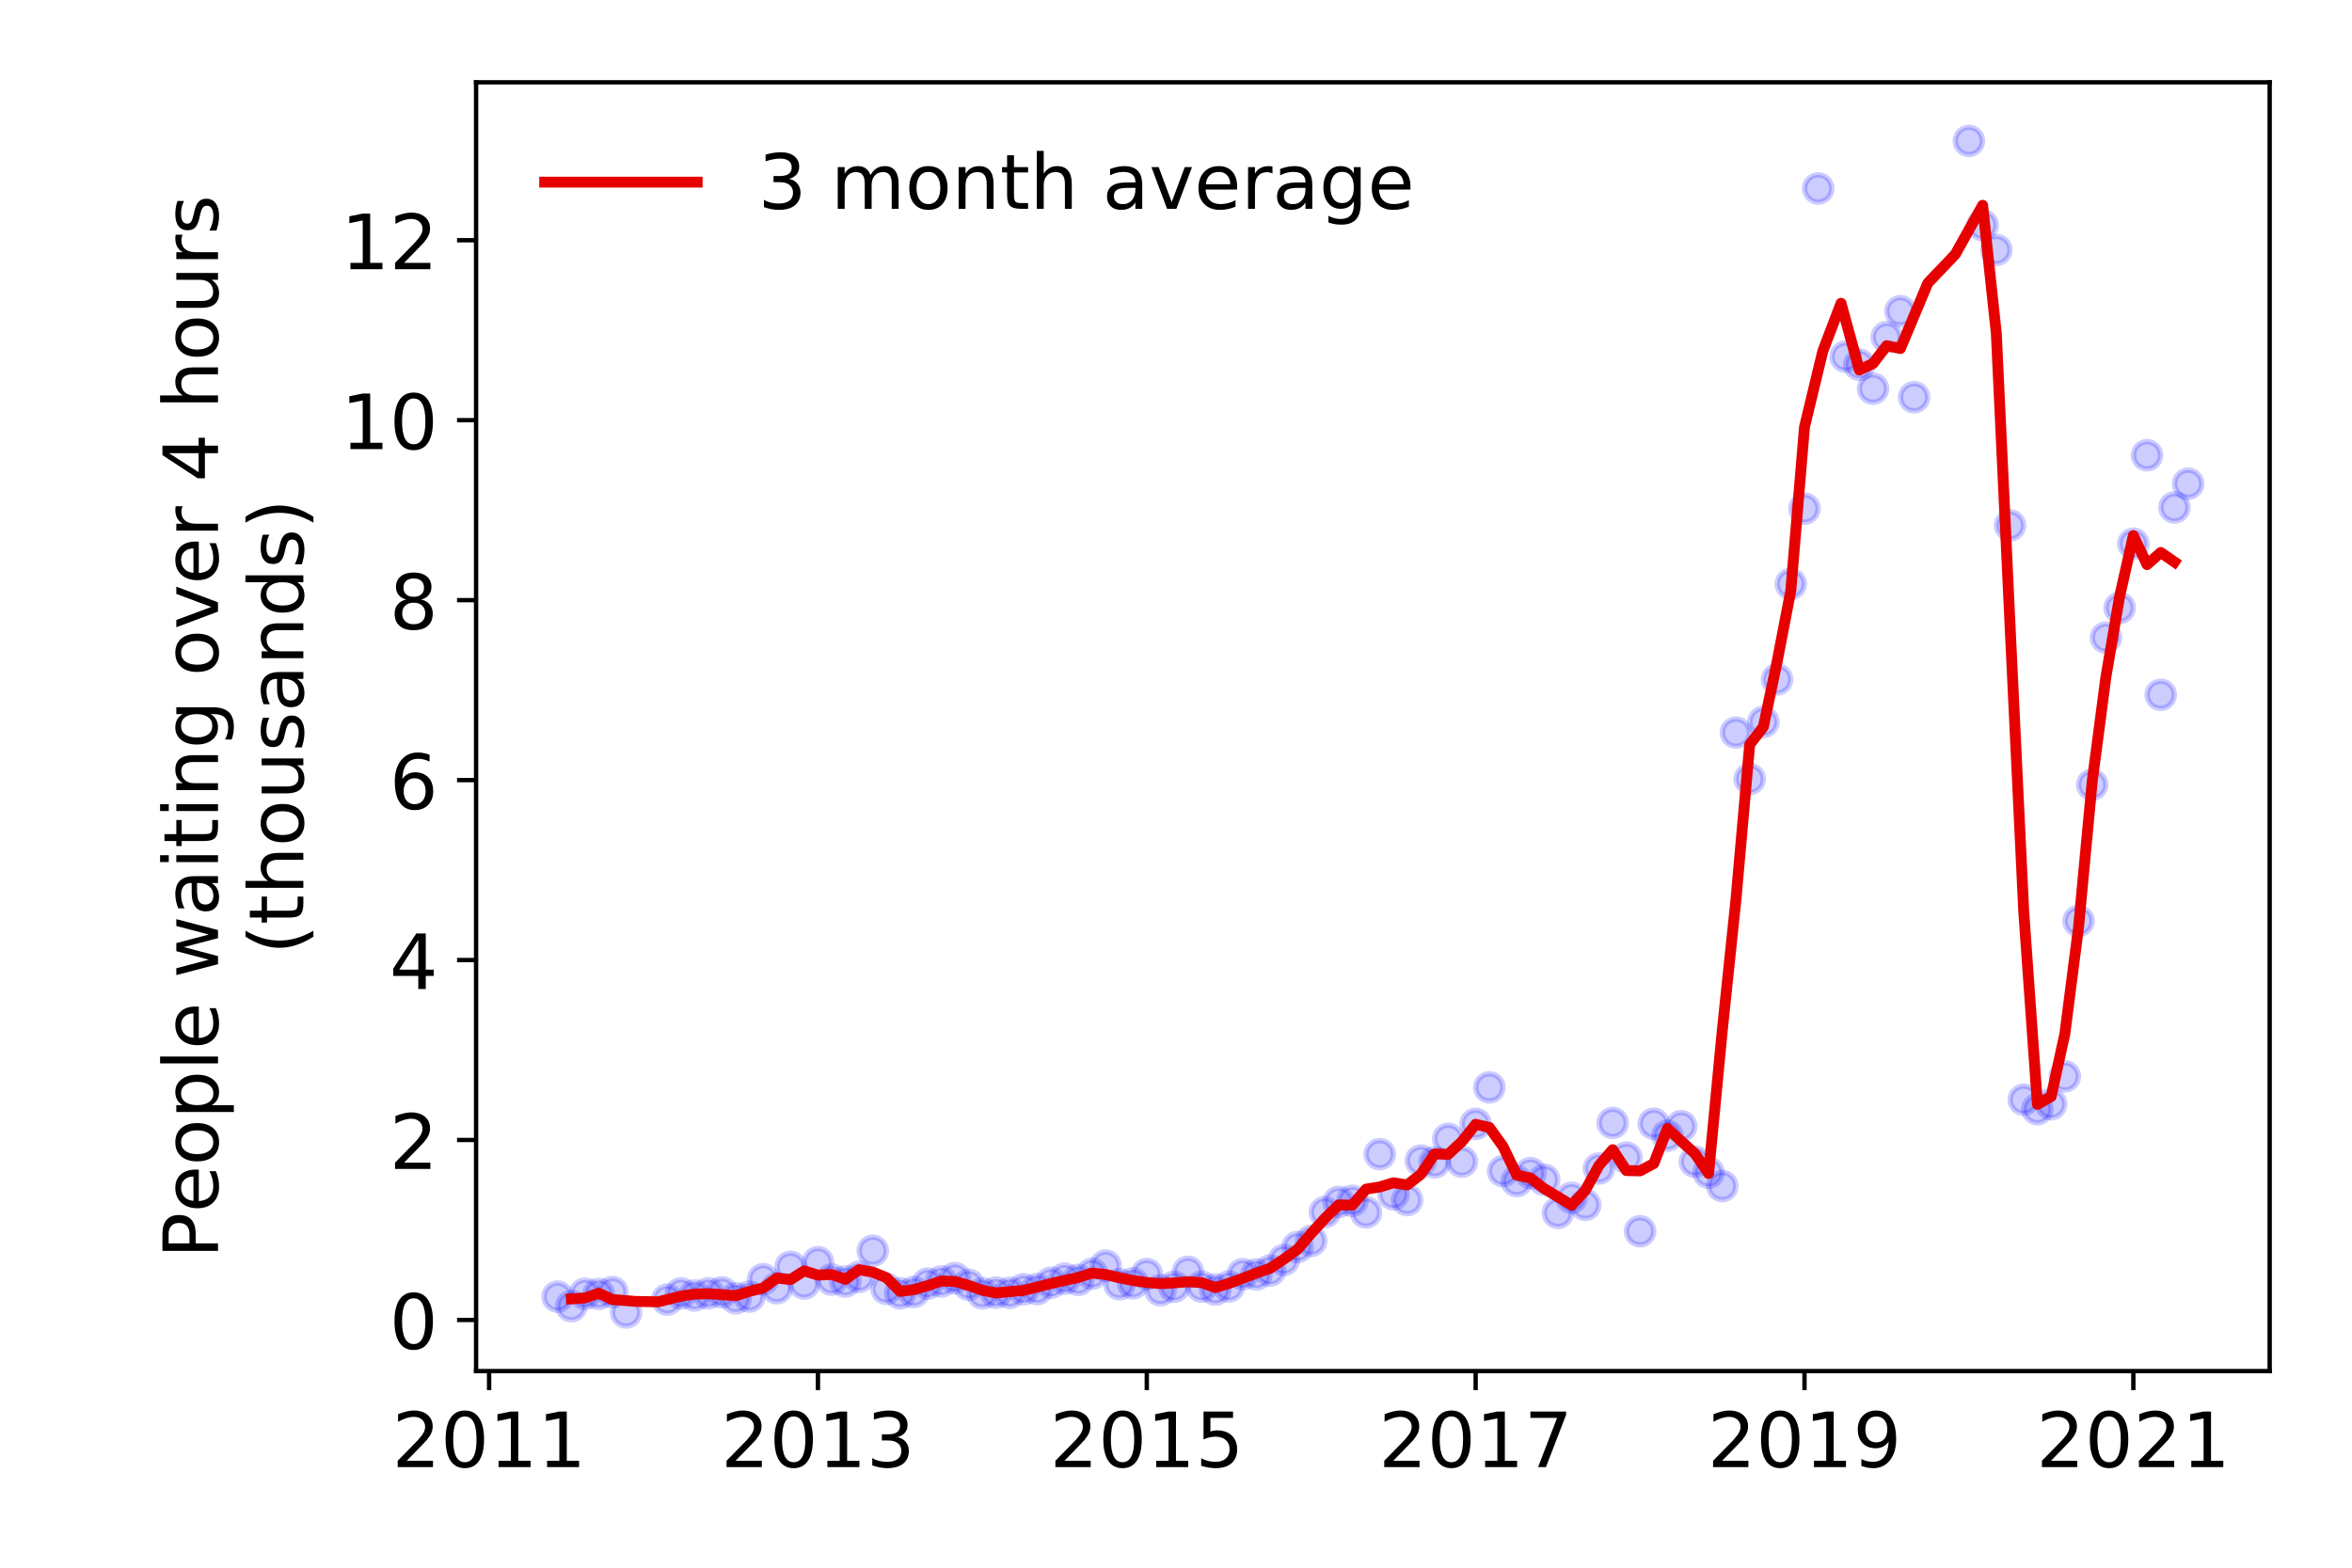 <?xml version="1.0" encoding="utf-8" standalone="no"?>
<!DOCTYPE svg PUBLIC "-//W3C//DTD SVG 1.1//EN"
  "http://www.w3.org/Graphics/SVG/1.1/DTD/svg11.dtd">
<!-- Created with matplotlib (https://matplotlib.org/) -->
<svg height="288pt" version="1.1" viewBox="0 0 432 288" width="432pt" xmlns="http://www.w3.org/2000/svg" xmlns:xlink="http://www.w3.org/1999/xlink">
 <defs>
  <style type="text/css">
*{stroke-linecap:butt;stroke-linejoin:round;}
  </style>
 </defs>
 <g id="figure_1">
  <g id="patch_1">
   <path d="M 0 288 
L 432 288 
L 432 0 
L 0 0 
z
" style="fill:#ffffff;"/>
  </g>
  <g id="axes_1">
   <g id="patch_2">
    <path d="M 87.445 251.88 
L 416.88 251.88 
L 416.88 15.12 
L 87.445 15.12 
z
" style="fill:#ffffff;"/>
   </g>
   <g id="matplotlib.axis_1">
    <g id="xtick_1">
     <g id="line2d_1">
      <defs>
       <path d="M 0 0 
L 0 3.5 
" id="mc0d0dbed98" style="stroke:#000000;stroke-width:0.8;"/>
      </defs>
      <g>
       <use style="stroke:#000000;stroke-width:0.8;" x="89.836" xlink:href="#mc0d0dbed98" y="251.88"/>
      </g>
     </g>
     <g id="text_1">
      <!-- 2011 -->
      <defs>
       <path d="M 19.188 8.297 
L 53.609 8.297 
L 53.609 0 
L 7.328 0 
L 7.328 8.297 
Q 12.938 14.109 22.625 23.891 
Q 32.328 33.688 34.812 36.531 
Q 39.547 41.844 41.422 45.531 
Q 43.312 49.219 43.312 52.781 
Q 43.312 58.594 39.234 62.25 
Q 35.156 65.922 28.609 65.922 
Q 23.969 65.922 18.812 64.312 
Q 13.672 62.703 7.812 59.422 
L 7.812 69.391 
Q 13.766 71.781 18.938 73 
Q 24.125 74.219 28.422 74.219 
Q 39.75 74.219 46.484 68.547 
Q 53.219 62.891 53.219 53.422 
Q 53.219 48.922 51.531 44.891 
Q 49.859 40.875 45.406 35.406 
Q 44.188 33.984 37.641 27.219 
Q 31.109 20.453 19.188 8.297 
z
" id="DejaVuSans-50"/>
       <path d="M 31.781 66.406 
Q 24.172 66.406 20.328 58.906 
Q 16.5 51.422 16.5 36.375 
Q 16.5 21.391 20.328 13.891 
Q 24.172 6.391 31.781 6.391 
Q 39.453 6.391 43.281 13.891 
Q 47.125 21.391 47.125 36.375 
Q 47.125 51.422 43.281 58.906 
Q 39.453 66.406 31.781 66.406 
z
M 31.781 74.219 
Q 44.047 74.219 50.516 64.516 
Q 56.984 54.828 56.984 36.375 
Q 56.984 17.969 50.516 8.266 
Q 44.047 -1.422 31.781 -1.422 
Q 19.531 -1.422 13.062 8.266 
Q 6.594 17.969 6.594 36.375 
Q 6.594 54.828 13.062 64.516 
Q 19.531 74.219 31.781 74.219 
z
" id="DejaVuSans-48"/>
       <path d="M 12.406 8.297 
L 28.516 8.297 
L 28.516 63.922 
L 10.984 60.406 
L 10.984 69.391 
L 28.422 72.906 
L 38.281 72.906 
L 38.281 8.297 
L 54.391 8.297 
L 54.391 0 
L 12.406 0 
z
" id="DejaVuSans-49"/>
      </defs>
      <g transform="translate(72.021 269.518)scale(0.14 -0.14)">
       <use xlink:href="#DejaVuSans-50"/>
       <use x="63.623" xlink:href="#DejaVuSans-48"/>
       <use x="127.246" xlink:href="#DejaVuSans-49"/>
       <use x="190.869" xlink:href="#DejaVuSans-49"/>
      </g>
     </g>
    </g>
    <g id="xtick_2">
     <g id="line2d_2">
      <g>
       <use style="stroke:#000000;stroke-width:0.8;" x="150.236" xlink:href="#mc0d0dbed98" y="251.88"/>
      </g>
     </g>
     <g id="text_2">
      <!-- 2013 -->
      <defs>
       <path d="M 40.578 39.312 
Q 47.656 37.797 51.625 33 
Q 55.609 28.219 55.609 21.188 
Q 55.609 10.406 48.188 4.484 
Q 40.766 -1.422 27.094 -1.422 
Q 22.516 -1.422 17.656 -0.516 
Q 12.797 0.391 7.625 2.203 
L 7.625 11.719 
Q 11.719 9.328 16.594 8.109 
Q 21.484 6.891 26.812 6.891 
Q 36.078 6.891 40.938 10.547 
Q 45.797 14.203 45.797 21.188 
Q 45.797 27.641 41.281 31.266 
Q 36.766 34.906 28.719 34.906 
L 20.219 34.906 
L 20.219 43.016 
L 29.109 43.016 
Q 36.375 43.016 40.234 45.922 
Q 44.094 48.828 44.094 54.297 
Q 44.094 59.906 40.109 62.906 
Q 36.141 65.922 28.719 65.922 
Q 24.656 65.922 20.016 65.031 
Q 15.375 64.156 9.812 62.312 
L 9.812 71.094 
Q 15.438 72.656 20.344 73.438 
Q 25.25 74.219 29.594 74.219 
Q 40.828 74.219 47.359 69.109 
Q 53.906 64.016 53.906 55.328 
Q 53.906 49.266 50.438 45.094 
Q 46.969 40.922 40.578 39.312 
z
" id="DejaVuSans-51"/>
      </defs>
      <g transform="translate(132.421 269.518)scale(0.14 -0.14)">
       <use xlink:href="#DejaVuSans-50"/>
       <use x="63.623" xlink:href="#DejaVuSans-48"/>
       <use x="127.246" xlink:href="#DejaVuSans-49"/>
       <use x="190.869" xlink:href="#DejaVuSans-51"/>
      </g>
     </g>
    </g>
    <g id="xtick_3">
     <g id="line2d_3">
      <g>
       <use style="stroke:#000000;stroke-width:0.8;" x="210.637" xlink:href="#mc0d0dbed98" y="251.88"/>
      </g>
     </g>
     <g id="text_3">
      <!-- 2015 -->
      <defs>
       <path d="M 10.797 72.906 
L 49.516 72.906 
L 49.516 64.594 
L 19.828 64.594 
L 19.828 46.734 
Q 21.969 47.469 24.109 47.828 
Q 26.266 48.188 28.422 48.188 
Q 40.625 48.188 47.75 41.5 
Q 54.891 34.812 54.891 23.391 
Q 54.891 11.625 47.562 5.094 
Q 40.234 -1.422 26.906 -1.422 
Q 22.312 -1.422 17.547 -0.641 
Q 12.797 0.141 7.719 1.703 
L 7.719 11.625 
Q 12.109 9.234 16.797 8.062 
Q 21.484 6.891 26.703 6.891 
Q 35.156 6.891 40.078 11.328 
Q 45.016 15.766 45.016 23.391 
Q 45.016 31 40.078 35.438 
Q 35.156 39.891 26.703 39.891 
Q 22.75 39.891 18.812 39.016 
Q 14.891 38.141 10.797 36.281 
z
" id="DejaVuSans-53"/>
      </defs>
      <g transform="translate(192.822 269.518)scale(0.14 -0.14)">
       <use xlink:href="#DejaVuSans-50"/>
       <use x="63.623" xlink:href="#DejaVuSans-48"/>
       <use x="127.246" xlink:href="#DejaVuSans-49"/>
       <use x="190.869" xlink:href="#DejaVuSans-53"/>
      </g>
     </g>
    </g>
    <g id="xtick_4">
     <g id="line2d_4">
      <g>
       <use style="stroke:#000000;stroke-width:0.8;" x="271.038" xlink:href="#mc0d0dbed98" y="251.88"/>
      </g>
     </g>
     <g id="text_4">
      <!-- 2017 -->
      <defs>
       <path d="M 8.203 72.906 
L 55.078 72.906 
L 55.078 68.703 
L 28.609 0 
L 18.312 0 
L 43.219 64.594 
L 8.203 64.594 
z
" id="DejaVuSans-55"/>
      </defs>
      <g transform="translate(253.223 269.518)scale(0.14 -0.14)">
       <use xlink:href="#DejaVuSans-50"/>
       <use x="63.623" xlink:href="#DejaVuSans-48"/>
       <use x="127.246" xlink:href="#DejaVuSans-49"/>
       <use x="190.869" xlink:href="#DejaVuSans-55"/>
      </g>
     </g>
    </g>
    <g id="xtick_5">
     <g id="line2d_5">
      <g>
       <use style="stroke:#000000;stroke-width:0.8;" x="331.438" xlink:href="#mc0d0dbed98" y="251.88"/>
      </g>
     </g>
     <g id="text_5">
      <!-- 2019 -->
      <defs>
       <path d="M 10.984 1.516 
L 10.984 10.5 
Q 14.703 8.734 18.5 7.812 
Q 22.312 6.891 25.984 6.891 
Q 35.75 6.891 40.891 13.453 
Q 46.047 20.016 46.781 33.406 
Q 43.953 29.203 39.594 26.953 
Q 35.25 24.703 29.984 24.703 
Q 19.047 24.703 12.672 31.312 
Q 6.297 37.938 6.297 49.422 
Q 6.297 60.641 12.938 67.422 
Q 19.578 74.219 30.609 74.219 
Q 43.266 74.219 49.922 64.516 
Q 56.594 54.828 56.594 36.375 
Q 56.594 19.141 48.406 8.859 
Q 40.234 -1.422 26.422 -1.422 
Q 22.703 -1.422 18.891 -0.688 
Q 15.094 0.047 10.984 1.516 
z
M 30.609 32.422 
Q 37.25 32.422 41.125 36.953 
Q 45.016 41.5 45.016 49.422 
Q 45.016 57.281 41.125 61.844 
Q 37.25 66.406 30.609 66.406 
Q 23.969 66.406 20.094 61.844 
Q 16.219 57.281 16.219 49.422 
Q 16.219 41.5 20.094 36.953 
Q 23.969 32.422 30.609 32.422 
z
" id="DejaVuSans-57"/>
      </defs>
      <g transform="translate(313.623 269.518)scale(0.14 -0.14)">
       <use xlink:href="#DejaVuSans-50"/>
       <use x="63.623" xlink:href="#DejaVuSans-48"/>
       <use x="127.246" xlink:href="#DejaVuSans-49"/>
       <use x="190.869" xlink:href="#DejaVuSans-57"/>
      </g>
     </g>
    </g>
    <g id="xtick_6">
     <g id="line2d_6">
      <g>
       <use style="stroke:#000000;stroke-width:0.8;" x="391.839" xlink:href="#mc0d0dbed98" y="251.88"/>
      </g>
     </g>
     <g id="text_6">
      <!-- 2021 -->
      <g transform="translate(374.024 269.518)scale(0.14 -0.14)">
       <use xlink:href="#DejaVuSans-50"/>
       <use x="63.623" xlink:href="#DejaVuSans-48"/>
       <use x="127.246" xlink:href="#DejaVuSans-50"/>
       <use x="190.869" xlink:href="#DejaVuSans-49"/>
      </g>
     </g>
    </g>
   </g>
   <g id="matplotlib.axis_2">
    <g id="ytick_1">
     <g id="line2d_7">
      <defs>
       <path d="M 0 0 
L -3.5 0 
" id="m0d77f839b8" style="stroke:#000000;stroke-width:0.8;"/>
      </defs>
      <g>
       <use style="stroke:#000000;stroke-width:0.8;" x="87.445" xlink:href="#m0d77f839b8" y="242.49"/>
      </g>
     </g>
     <g id="text_7">
      <!-- 0 -->
      <g transform="translate(71.537 247.809)scale(0.14 -0.14)">
       <use xlink:href="#DejaVuSans-48"/>
      </g>
     </g>
    </g>
    <g id="ytick_2">
     <g id="line2d_8">
      <g>
       <use style="stroke:#000000;stroke-width:0.8;" x="87.445" xlink:href="#m0d77f839b8" y="209.43"/>
      </g>
     </g>
     <g id="text_8">
      <!-- 2 -->
      <g transform="translate(71.537 214.749)scale(0.14 -0.14)">
       <use xlink:href="#DejaVuSans-50"/>
      </g>
     </g>
    </g>
    <g id="ytick_3">
     <g id="line2d_9">
      <g>
       <use style="stroke:#000000;stroke-width:0.8;" x="87.445" xlink:href="#m0d77f839b8" y="176.37"/>
      </g>
     </g>
     <g id="text_9">
      <!-- 4 -->
      <defs>
       <path d="M 37.797 64.312 
L 12.891 25.391 
L 37.797 25.391 
z
M 35.203 72.906 
L 47.609 72.906 
L 47.609 25.391 
L 58.016 25.391 
L 58.016 17.188 
L 47.609 17.188 
L 47.609 0 
L 37.797 0 
L 37.797 17.188 
L 4.891 17.188 
L 4.891 26.703 
z
" id="DejaVuSans-52"/>
      </defs>
      <g transform="translate(71.537 181.689)scale(0.14 -0.14)">
       <use xlink:href="#DejaVuSans-52"/>
      </g>
     </g>
    </g>
    <g id="ytick_4">
     <g id="line2d_10">
      <g>
       <use style="stroke:#000000;stroke-width:0.8;" x="87.445" xlink:href="#m0d77f839b8" y="143.311"/>
      </g>
     </g>
     <g id="text_10">
      <!-- 6 -->
      <defs>
       <path d="M 33.016 40.375 
Q 26.375 40.375 22.484 35.828 
Q 18.609 31.297 18.609 23.391 
Q 18.609 15.531 22.484 10.953 
Q 26.375 6.391 33.016 6.391 
Q 39.656 6.391 43.531 10.953 
Q 47.406 15.531 47.406 23.391 
Q 47.406 31.297 43.531 35.828 
Q 39.656 40.375 33.016 40.375 
z
M 52.594 71.297 
L 52.594 62.312 
Q 48.875 64.062 45.094 64.984 
Q 41.312 65.922 37.594 65.922 
Q 27.828 65.922 22.672 59.328 
Q 17.531 52.734 16.797 39.406 
Q 19.672 43.656 24.016 45.922 
Q 28.375 48.188 33.594 48.188 
Q 44.578 48.188 50.953 41.516 
Q 57.328 34.859 57.328 23.391 
Q 57.328 12.156 50.688 5.359 
Q 44.047 -1.422 33.016 -1.422 
Q 20.359 -1.422 13.672 8.266 
Q 6.984 17.969 6.984 36.375 
Q 6.984 53.656 15.188 63.938 
Q 23.391 74.219 37.203 74.219 
Q 40.922 74.219 44.703 73.484 
Q 48.484 72.75 52.594 71.297 
z
" id="DejaVuSans-54"/>
      </defs>
      <g transform="translate(71.537 148.629)scale(0.14 -0.14)">
       <use xlink:href="#DejaVuSans-54"/>
      </g>
     </g>
    </g>
    <g id="ytick_5">
     <g id="line2d_11">
      <g>
       <use style="stroke:#000000;stroke-width:0.8;" x="87.445" xlink:href="#m0d77f839b8" y="110.251"/>
      </g>
     </g>
     <g id="text_11">
      <!-- 8 -->
      <defs>
       <path d="M 31.781 34.625 
Q 24.75 34.625 20.719 30.859 
Q 16.703 27.094 16.703 20.516 
Q 16.703 13.922 20.719 10.156 
Q 24.75 6.391 31.781 6.391 
Q 38.812 6.391 42.859 10.172 
Q 46.922 13.969 46.922 20.516 
Q 46.922 27.094 42.891 30.859 
Q 38.875 34.625 31.781 34.625 
z
M 21.922 38.812 
Q 15.578 40.375 12.031 44.719 
Q 8.5 49.078 8.5 55.328 
Q 8.5 64.062 14.719 69.141 
Q 20.953 74.219 31.781 74.219 
Q 42.672 74.219 48.875 69.141 
Q 55.078 64.062 55.078 55.328 
Q 55.078 49.078 51.531 44.719 
Q 48 40.375 41.703 38.812 
Q 48.828 37.156 52.797 32.312 
Q 56.781 27.484 56.781 20.516 
Q 56.781 9.906 50.312 4.234 
Q 43.844 -1.422 31.781 -1.422 
Q 19.734 -1.422 13.25 4.234 
Q 6.781 9.906 6.781 20.516 
Q 6.781 27.484 10.781 32.312 
Q 14.797 37.156 21.922 38.812 
z
M 18.312 54.391 
Q 18.312 48.734 21.844 45.562 
Q 25.391 42.391 31.781 42.391 
Q 38.141 42.391 41.719 45.562 
Q 45.312 48.734 45.312 54.391 
Q 45.312 60.062 41.719 63.234 
Q 38.141 66.406 31.781 66.406 
Q 25.391 66.406 21.844 63.234 
Q 18.312 60.062 18.312 54.391 
z
" id="DejaVuSans-56"/>
      </defs>
      <g transform="translate(71.537 115.57)scale(0.14 -0.14)">
       <use xlink:href="#DejaVuSans-56"/>
      </g>
     </g>
    </g>
    <g id="ytick_6">
     <g id="line2d_12">
      <g>
       <use style="stroke:#000000;stroke-width:0.8;" x="87.445" xlink:href="#m0d77f839b8" y="77.191"/>
      </g>
     </g>
     <g id="text_12">
      <!-- 10 -->
      <g transform="translate(62.63 82.51)scale(0.14 -0.14)">
       <use xlink:href="#DejaVuSans-49"/>
       <use x="63.623" xlink:href="#DejaVuSans-48"/>
      </g>
     </g>
    </g>
    <g id="ytick_7">
     <g id="line2d_13">
      <g>
       <use style="stroke:#000000;stroke-width:0.8;" x="87.445" xlink:href="#m0d77f839b8" y="44.131"/>
      </g>
     </g>
     <g id="text_13">
      <!-- 12 -->
      <g transform="translate(62.63 49.45)scale(0.14 -0.14)">
       <use xlink:href="#DejaVuSans-49"/>
       <use x="63.623" xlink:href="#DejaVuSans-50"/>
      </g>
     </g>
    </g>
    <g id="text_14">
     <!-- People waiting over 4 hours -->
     <defs>
      <path d="M 19.672 64.797 
L 19.672 37.406 
L 32.078 37.406 
Q 38.969 37.406 42.719 40.969 
Q 46.484 44.531 46.484 51.125 
Q 46.484 57.672 42.719 61.234 
Q 38.969 64.797 32.078 64.797 
z
M 9.812 72.906 
L 32.078 72.906 
Q 44.344 72.906 50.609 67.359 
Q 56.891 61.812 56.891 51.125 
Q 56.891 40.328 50.609 34.812 
Q 44.344 29.297 32.078 29.297 
L 19.672 29.297 
L 19.672 0 
L 9.812 0 
z
" id="DejaVuSans-80"/>
      <path d="M 56.203 29.594 
L 56.203 25.203 
L 14.891 25.203 
Q 15.484 15.922 20.484 11.062 
Q 25.484 6.203 34.422 6.203 
Q 39.594 6.203 44.453 7.469 
Q 49.312 8.734 54.109 11.281 
L 54.109 2.781 
Q 49.266 0.734 44.188 -0.344 
Q 39.109 -1.422 33.891 -1.422 
Q 20.797 -1.422 13.156 6.188 
Q 5.516 13.812 5.516 26.812 
Q 5.516 40.234 12.766 48.109 
Q 20.016 56 32.328 56 
Q 43.359 56 49.781 48.891 
Q 56.203 41.797 56.203 29.594 
z
M 47.219 32.234 
Q 47.125 39.594 43.094 43.984 
Q 39.062 48.391 32.422 48.391 
Q 24.906 48.391 20.391 44.141 
Q 15.875 39.891 15.188 32.172 
z
" id="DejaVuSans-101"/>
      <path d="M 30.609 48.391 
Q 23.391 48.391 19.188 42.75 
Q 14.984 37.109 14.984 27.297 
Q 14.984 17.484 19.156 11.844 
Q 23.344 6.203 30.609 6.203 
Q 37.797 6.203 41.984 11.859 
Q 46.188 17.531 46.188 27.297 
Q 46.188 37.016 41.984 42.703 
Q 37.797 48.391 30.609 48.391 
z
M 30.609 56 
Q 42.328 56 49.016 48.375 
Q 55.719 40.766 55.719 27.297 
Q 55.719 13.875 49.016 6.219 
Q 42.328 -1.422 30.609 -1.422 
Q 18.844 -1.422 12.172 6.219 
Q 5.516 13.875 5.516 27.297 
Q 5.516 40.766 12.172 48.375 
Q 18.844 56 30.609 56 
z
" id="DejaVuSans-111"/>
      <path d="M 18.109 8.203 
L 18.109 -20.797 
L 9.078 -20.797 
L 9.078 54.688 
L 18.109 54.688 
L 18.109 46.391 
Q 20.953 51.266 25.266 53.625 
Q 29.594 56 35.594 56 
Q 45.562 56 51.781 48.094 
Q 58.016 40.188 58.016 27.297 
Q 58.016 14.406 51.781 6.484 
Q 45.562 -1.422 35.594 -1.422 
Q 29.594 -1.422 25.266 0.953 
Q 20.953 3.328 18.109 8.203 
z
M 48.688 27.297 
Q 48.688 37.203 44.609 42.844 
Q 40.531 48.484 33.406 48.484 
Q 26.266 48.484 22.188 42.844 
Q 18.109 37.203 18.109 27.297 
Q 18.109 17.391 22.188 11.75 
Q 26.266 6.109 33.406 6.109 
Q 40.531 6.109 44.609 11.75 
Q 48.688 17.391 48.688 27.297 
z
" id="DejaVuSans-112"/>
      <path d="M 9.422 75.984 
L 18.406 75.984 
L 18.406 0 
L 9.422 0 
z
" id="DejaVuSans-108"/>
      <path id="DejaVuSans-32"/>
      <path d="M 4.203 54.688 
L 13.188 54.688 
L 24.422 12.016 
L 35.594 54.688 
L 46.188 54.688 
L 57.422 12.016 
L 68.609 54.688 
L 77.594 54.688 
L 63.281 0 
L 52.688 0 
L 40.922 44.828 
L 29.109 0 
L 18.5 0 
z
" id="DejaVuSans-119"/>
      <path d="M 34.281 27.484 
Q 23.391 27.484 19.188 25 
Q 14.984 22.516 14.984 16.5 
Q 14.984 11.719 18.141 8.906 
Q 21.297 6.109 26.703 6.109 
Q 34.188 6.109 38.703 11.406 
Q 43.219 16.703 43.219 25.484 
L 43.219 27.484 
z
M 52.203 31.203 
L 52.203 0 
L 43.219 0 
L 43.219 8.297 
Q 40.141 3.328 35.547 0.953 
Q 30.953 -1.422 24.312 -1.422 
Q 15.922 -1.422 10.953 3.297 
Q 6 8.016 6 15.922 
Q 6 25.141 12.172 29.828 
Q 18.359 34.516 30.609 34.516 
L 43.219 34.516 
L 43.219 35.406 
Q 43.219 41.609 39.141 45 
Q 35.062 48.391 27.688 48.391 
Q 23 48.391 18.547 47.266 
Q 14.109 46.141 10.016 43.891 
L 10.016 52.203 
Q 14.938 54.109 19.578 55.047 
Q 24.219 56 28.609 56 
Q 40.484 56 46.344 49.844 
Q 52.203 43.703 52.203 31.203 
z
" id="DejaVuSans-97"/>
      <path d="M 9.422 54.688 
L 18.406 54.688 
L 18.406 0 
L 9.422 0 
z
M 9.422 75.984 
L 18.406 75.984 
L 18.406 64.594 
L 9.422 64.594 
z
" id="DejaVuSans-105"/>
      <path d="M 18.312 70.219 
L 18.312 54.688 
L 36.812 54.688 
L 36.812 47.703 
L 18.312 47.703 
L 18.312 18.016 
Q 18.312 11.328 20.141 9.422 
Q 21.969 7.516 27.594 7.516 
L 36.812 7.516 
L 36.812 0 
L 27.594 0 
Q 17.188 0 13.234 3.875 
Q 9.281 7.766 9.281 18.016 
L 9.281 47.703 
L 2.688 47.703 
L 2.688 54.688 
L 9.281 54.688 
L 9.281 70.219 
z
" id="DejaVuSans-116"/>
      <path d="M 54.891 33.016 
L 54.891 0 
L 45.906 0 
L 45.906 32.719 
Q 45.906 40.484 42.875 44.328 
Q 39.844 48.188 33.797 48.188 
Q 26.516 48.188 22.312 43.547 
Q 18.109 38.922 18.109 30.906 
L 18.109 0 
L 9.078 0 
L 9.078 54.688 
L 18.109 54.688 
L 18.109 46.188 
Q 21.344 51.125 25.703 53.562 
Q 30.078 56 35.797 56 
Q 45.219 56 50.047 50.172 
Q 54.891 44.344 54.891 33.016 
z
" id="DejaVuSans-110"/>
      <path d="M 45.406 27.984 
Q 45.406 37.75 41.375 43.109 
Q 37.359 48.484 30.078 48.484 
Q 22.859 48.484 18.828 43.109 
Q 14.797 37.75 14.797 27.984 
Q 14.797 18.266 18.828 12.891 
Q 22.859 7.516 30.078 7.516 
Q 37.359 7.516 41.375 12.891 
Q 45.406 18.266 45.406 27.984 
z
M 54.391 6.781 
Q 54.391 -7.172 48.188 -13.984 
Q 42 -20.797 29.203 -20.797 
Q 24.469 -20.797 20.266 -20.094 
Q 16.062 -19.391 12.109 -17.922 
L 12.109 -9.188 
Q 16.062 -11.328 19.922 -12.344 
Q 23.781 -13.375 27.781 -13.375 
Q 36.625 -13.375 41.016 -8.766 
Q 45.406 -4.156 45.406 5.172 
L 45.406 9.625 
Q 42.625 4.781 38.281 2.391 
Q 33.938 0 27.875 0 
Q 17.828 0 11.672 7.656 
Q 5.516 15.328 5.516 27.984 
Q 5.516 40.672 11.672 48.328 
Q 17.828 56 27.875 56 
Q 33.938 56 38.281 53.609 
Q 42.625 51.219 45.406 46.391 
L 45.406 54.688 
L 54.391 54.688 
z
" id="DejaVuSans-103"/>
      <path d="M 2.984 54.688 
L 12.5 54.688 
L 29.594 8.797 
L 46.688 54.688 
L 56.203 54.688 
L 35.688 0 
L 23.484 0 
z
" id="DejaVuSans-118"/>
      <path d="M 41.109 46.297 
Q 39.594 47.172 37.812 47.578 
Q 36.031 48 33.891 48 
Q 26.266 48 22.188 43.047 
Q 18.109 38.094 18.109 28.812 
L 18.109 0 
L 9.078 0 
L 9.078 54.688 
L 18.109 54.688 
L 18.109 46.188 
Q 20.953 51.172 25.484 53.578 
Q 30.031 56 36.531 56 
Q 37.453 56 38.578 55.875 
Q 39.703 55.766 41.062 55.516 
z
" id="DejaVuSans-114"/>
      <path d="M 54.891 33.016 
L 54.891 0 
L 45.906 0 
L 45.906 32.719 
Q 45.906 40.484 42.875 44.328 
Q 39.844 48.188 33.797 48.188 
Q 26.516 48.188 22.312 43.547 
Q 18.109 38.922 18.109 30.906 
L 18.109 0 
L 9.078 0 
L 9.078 75.984 
L 18.109 75.984 
L 18.109 46.188 
Q 21.344 51.125 25.703 53.562 
Q 30.078 56 35.797 56 
Q 45.219 56 50.047 50.172 
Q 54.891 44.344 54.891 33.016 
z
" id="DejaVuSans-104"/>
      <path d="M 8.5 21.578 
L 8.5 54.688 
L 17.484 54.688 
L 17.484 21.922 
Q 17.484 14.156 20.5 10.266 
Q 23.531 6.391 29.594 6.391 
Q 36.859 6.391 41.078 11.031 
Q 45.312 15.672 45.312 23.688 
L 45.312 54.688 
L 54.297 54.688 
L 54.297 0 
L 45.312 0 
L 45.312 8.406 
Q 42.047 3.422 37.719 1 
Q 33.406 -1.422 27.688 -1.422 
Q 18.266 -1.422 13.375 4.438 
Q 8.5 10.297 8.5 21.578 
z
M 31.109 56 
z
" id="DejaVuSans-117"/>
      <path d="M 44.281 53.078 
L 44.281 44.578 
Q 40.484 46.531 36.375 47.5 
Q 32.281 48.484 27.875 48.484 
Q 21.188 48.484 17.844 46.438 
Q 14.5 44.391 14.5 40.281 
Q 14.5 37.156 16.891 35.375 
Q 19.281 33.594 26.516 31.984 
L 29.594 31.297 
Q 39.156 29.25 43.188 25.516 
Q 47.219 21.781 47.219 15.094 
Q 47.219 7.469 41.188 3.016 
Q 35.156 -1.422 24.609 -1.422 
Q 20.219 -1.422 15.453 -0.562 
Q 10.688 0.297 5.422 2 
L 5.422 11.281 
Q 10.406 8.688 15.234 7.391 
Q 20.062 6.109 24.812 6.109 
Q 31.156 6.109 34.562 8.281 
Q 37.984 10.453 37.984 14.406 
Q 37.984 18.062 35.516 20.016 
Q 33.062 21.969 24.703 23.781 
L 21.578 24.516 
Q 13.234 26.266 9.516 29.906 
Q 5.812 33.547 5.812 39.891 
Q 5.812 47.609 11.281 51.797 
Q 16.75 56 26.812 56 
Q 31.781 56 36.172 55.266 
Q 40.578 54.547 44.281 53.078 
z
" id="DejaVuSans-115"/>
     </defs>
     <g transform="translate(40.041 231.175)rotate(-90)scale(0.14 -0.14)">
      <use xlink:href="#DejaVuSans-80"/>
      <use x="60.256" xlink:href="#DejaVuSans-101"/>
      <use x="121.779" xlink:href="#DejaVuSans-111"/>
      <use x="182.961" xlink:href="#DejaVuSans-112"/>
      <use x="246.438" xlink:href="#DejaVuSans-108"/>
      <use x="274.221" xlink:href="#DejaVuSans-101"/>
      <use x="335.744" xlink:href="#DejaVuSans-32"/>
      <use x="367.531" xlink:href="#DejaVuSans-119"/>
      <use x="449.318" xlink:href="#DejaVuSans-97"/>
      <use x="510.598" xlink:href="#DejaVuSans-105"/>
      <use x="538.381" xlink:href="#DejaVuSans-116"/>
      <use x="577.59" xlink:href="#DejaVuSans-105"/>
      <use x="605.373" xlink:href="#DejaVuSans-110"/>
      <use x="668.752" xlink:href="#DejaVuSans-103"/>
      <use x="732.229" xlink:href="#DejaVuSans-32"/>
      <use x="764.016" xlink:href="#DejaVuSans-111"/>
      <use x="825.197" xlink:href="#DejaVuSans-118"/>
      <use x="884.377" xlink:href="#DejaVuSans-101"/>
      <use x="945.9" xlink:href="#DejaVuSans-114"/>
      <use x="987.014" xlink:href="#DejaVuSans-32"/>
      <use x="1018.801" xlink:href="#DejaVuSans-52"/>
      <use x="1082.424" xlink:href="#DejaVuSans-32"/>
      <use x="1114.211" xlink:href="#DejaVuSans-104"/>
      <use x="1177.59" xlink:href="#DejaVuSans-111"/>
      <use x="1238.771" xlink:href="#DejaVuSans-117"/>
      <use x="1302.15" xlink:href="#DejaVuSans-114"/>
      <use x="1343.264" xlink:href="#DejaVuSans-115"/>
     </g>
     <!-- (thousands) -->
     <defs>
      <path d="M 31 75.875 
Q 24.469 64.656 21.281 53.656 
Q 18.109 42.672 18.109 31.391 
Q 18.109 20.125 21.312 9.062 
Q 24.516 -2 31 -13.188 
L 23.188 -13.188 
Q 15.875 -1.703 12.234 9.375 
Q 8.594 20.453 8.594 31.391 
Q 8.594 42.281 12.203 53.312 
Q 15.828 64.359 23.188 75.875 
z
" id="DejaVuSans-40"/>
      <path d="M 45.406 46.391 
L 45.406 75.984 
L 54.391 75.984 
L 54.391 0 
L 45.406 0 
L 45.406 8.203 
Q 42.578 3.328 38.25 0.953 
Q 33.938 -1.422 27.875 -1.422 
Q 17.969 -1.422 11.734 6.484 
Q 5.516 14.406 5.516 27.297 
Q 5.516 40.188 11.734 48.094 
Q 17.969 56 27.875 56 
Q 33.938 56 38.25 53.625 
Q 42.578 51.266 45.406 46.391 
z
M 14.797 27.297 
Q 14.797 17.391 18.875 11.75 
Q 22.953 6.109 30.078 6.109 
Q 37.203 6.109 41.297 11.75 
Q 45.406 17.391 45.406 27.297 
Q 45.406 37.203 41.297 42.844 
Q 37.203 48.484 30.078 48.484 
Q 22.953 48.484 18.875 42.844 
Q 14.797 37.203 14.797 27.297 
z
" id="DejaVuSans-100"/>
      <path d="M 8.016 75.875 
L 15.828 75.875 
Q 23.141 64.359 26.781 53.312 
Q 30.422 42.281 30.422 31.391 
Q 30.422 20.453 26.781 9.375 
Q 23.141 -1.703 15.828 -13.188 
L 8.016 -13.188 
Q 14.5 -2 17.703 9.062 
Q 20.906 20.125 20.906 31.391 
Q 20.906 42.672 17.703 53.656 
Q 14.5 64.656 8.016 75.875 
z
" id="DejaVuSans-41"/>
     </defs>
     <g transform="translate(55.718 175.325)rotate(-90)scale(0.14 -0.14)">
      <use xlink:href="#DejaVuSans-40"/>
      <use x="39.014" xlink:href="#DejaVuSans-116"/>
      <use x="78.223" xlink:href="#DejaVuSans-104"/>
      <use x="141.602" xlink:href="#DejaVuSans-111"/>
      <use x="202.783" xlink:href="#DejaVuSans-117"/>
      <use x="266.162" xlink:href="#DejaVuSans-115"/>
      <use x="318.262" xlink:href="#DejaVuSans-97"/>
      <use x="379.541" xlink:href="#DejaVuSans-110"/>
      <use x="442.92" xlink:href="#DejaVuSans-100"/>
      <use x="506.396" xlink:href="#DejaVuSans-115"/>
      <use x="558.496" xlink:href="#DejaVuSans-41"/>
     </g>
    </g>
   </g>
   <g id="line2d_14">
    <defs>
     <path d="M 0 2.5 
C 0.663 2.5 1.299 2.237 1.768 1.768 
C 2.237 1.299 2.5 0.663 2.5 0 
C 2.5 -0.663 2.237 -1.299 1.768 -1.768 
C 1.299 -2.237 0.663 -2.5 0 -2.5 
C -0.663 -2.5 -1.299 -2.237 -1.768 -1.768 
C -2.237 -1.299 -2.5 -0.663 -2.5 0 
C -2.5 0.663 -2.237 1.299 -1.768 1.768 
C -1.299 2.237 -0.663 2.5 0 2.5 
z
" id="m5629efddcb" style="stroke:#0000ff;stroke-opacity:0.2;"/>
    </defs>
    <g clip-path="url(#p19838efe95)">
     <use style="fill:#0000ff;fill-opacity:0.2;stroke:#0000ff;stroke-opacity:0.2;" x="401.906" xlink:href="#m5629efddcb" y="88.861"/>
     <use style="fill:#0000ff;fill-opacity:0.2;stroke:#0000ff;stroke-opacity:0.2;" x="399.389" xlink:href="#m5629efddcb" y="93.225"/>
     <use style="fill:#0000ff;fill-opacity:0.2;stroke:#0000ff;stroke-opacity:0.2;" x="396.872" xlink:href="#m5629efddcb" y="127.64"/>
     <use style="fill:#0000ff;fill-opacity:0.2;stroke:#0000ff;stroke-opacity:0.2;" x="394.356" xlink:href="#m5629efddcb" y="83.637"/>
     <use style="fill:#0000ff;fill-opacity:0.2;stroke:#0000ff;stroke-opacity:0.2;" x="391.839" xlink:href="#m5629efddcb" y="99.886"/>
     <use style="fill:#0000ff;fill-opacity:0.2;stroke:#0000ff;stroke-opacity:0.2;" x="389.322" xlink:href="#m5629efddcb" y="111.672"/>
     <use style="fill:#0000ff;fill-opacity:0.2;stroke:#0000ff;stroke-opacity:0.2;" x="386.806" xlink:href="#m5629efddcb" y="117.144"/>
     <use style="fill:#0000ff;fill-opacity:0.2;stroke:#0000ff;stroke-opacity:0.2;" x="384.289" xlink:href="#m5629efddcb" y="144.154"/>
     <use style="fill:#0000ff;fill-opacity:0.2;stroke:#0000ff;stroke-opacity:0.2;" x="381.772" xlink:href="#m5629efddcb" y="169.196"/>
     <use style="fill:#0000ff;fill-opacity:0.2;stroke:#0000ff;stroke-opacity:0.2;" x="379.255" xlink:href="#m5629efddcb" y="197.744"/>
     <use style="fill:#0000ff;fill-opacity:0.2;stroke:#0000ff;stroke-opacity:0.2;" x="376.739" xlink:href="#m5629efddcb" y="202.851"/>
     <use style="fill:#0000ff;fill-opacity:0.2;stroke:#0000ff;stroke-opacity:0.2;" x="374.222" xlink:href="#m5629efddcb" y="203.761"/>
     <use style="fill:#0000ff;fill-opacity:0.2;stroke:#0000ff;stroke-opacity:0.2;" x="371.705" xlink:href="#m5629efddcb" y="202.025"/>
     <use style="fill:#0000ff;fill-opacity:0.2;stroke:#0000ff;stroke-opacity:0.2;" x="369.189" xlink:href="#m5629efddcb" y="96.531"/>
     <use style="fill:#0000ff;fill-opacity:0.2;stroke:#0000ff;stroke-opacity:0.2;" x="366.672" xlink:href="#m5629efddcb" y="45.916"/>
     <use style="fill:#0000ff;fill-opacity:0.2;stroke:#0000ff;stroke-opacity:0.2;" x="364.155" xlink:href="#m5629efddcb" y="41.354"/>
     <use style="fill:#0000ff;fill-opacity:0.2;stroke:#0000ff;stroke-opacity:0.2;" x="361.639" xlink:href="#m5629efddcb" y="25.882"/>
     <use style="fill:#0000ff;fill-opacity:0.2;stroke:#0000ff;stroke-opacity:0.2;" x="351.572" xlink:href="#m5629efddcb" y="72.976"/>
     <use style="fill:#0000ff;fill-opacity:0.2;stroke:#0000ff;stroke-opacity:0.2;" x="349.055" xlink:href="#m5629efddcb" y="57.173"/>
     <use style="fill:#0000ff;fill-opacity:0.2;stroke:#0000ff;stroke-opacity:0.2;" x="346.538" xlink:href="#m5629efddcb" y="61.934"/>
     <use style="fill:#0000ff;fill-opacity:0.2;stroke:#0000ff;stroke-opacity:0.2;" x="344.022" xlink:href="#m5629efddcb" y="71.405"/>
     <use style="fill:#0000ff;fill-opacity:0.2;stroke:#0000ff;stroke-opacity:0.2;" x="341.505" xlink:href="#m5629efddcb" y="67.008"/>
     <use style="fill:#0000ff;fill-opacity:0.2;stroke:#0000ff;stroke-opacity:0.2;" x="338.988" xlink:href="#m5629efddcb" y="65.521"/>
     <use style="fill:#0000ff;fill-opacity:0.2;stroke:#0000ff;stroke-opacity:0.2;" x="333.955" xlink:href="#m5629efddcb" y="34.626"/>
     <use style="fill:#0000ff;fill-opacity:0.2;stroke:#0000ff;stroke-opacity:0.2;" x="331.438" xlink:href="#m5629efddcb" y="93.44"/>
     <use style="fill:#0000ff;fill-opacity:0.2;stroke:#0000ff;stroke-opacity:0.2;" x="328.922" xlink:href="#m5629efddcb" y="107.275"/>
     <use style="fill:#0000ff;fill-opacity:0.2;stroke:#0000ff;stroke-opacity:0.2;" x="326.405" xlink:href="#m5629efddcb" y="124.814"/>
     <use style="fill:#0000ff;fill-opacity:0.2;stroke:#0000ff;stroke-opacity:0.2;" x="323.888" xlink:href="#m5629efddcb" y="132.632"/>
     <use style="fill:#0000ff;fill-opacity:0.2;stroke:#0000ff;stroke-opacity:0.2;" x="321.372" xlink:href="#m5629efddcb" y="143.112"/>
     <use style="fill:#0000ff;fill-opacity:0.2;stroke:#0000ff;stroke-opacity:0.2;" x="318.855" xlink:href="#m5629efddcb" y="134.583"/>
     <use style="fill:#0000ff;fill-opacity:0.2;stroke:#0000ff;stroke-opacity:0.2;" x="316.338" xlink:href="#m5629efddcb" y="217.894"/>
     <use style="fill:#0000ff;fill-opacity:0.2;stroke:#0000ff;stroke-opacity:0.2;" x="313.821" xlink:href="#m5629efddcb" y="215.431"/>
     <use style="fill:#0000ff;fill-opacity:0.2;stroke:#0000ff;stroke-opacity:0.2;" x="311.305" xlink:href="#m5629efddcb" y="213.414"/>
     <use style="fill:#0000ff;fill-opacity:0.2;stroke:#0000ff;stroke-opacity:0.2;" x="308.788" xlink:href="#m5629efddcb" y="206.885"/>
     <use style="fill:#0000ff;fill-opacity:0.2;stroke:#0000ff;stroke-opacity:0.2;" x="306.271" xlink:href="#m5629efddcb" y="208.637"/>
     <use style="fill:#0000ff;fill-opacity:0.2;stroke:#0000ff;stroke-opacity:0.2;" x="303.755" xlink:href="#m5629efddcb" y="206.438"/>
     <use style="fill:#0000ff;fill-opacity:0.2;stroke:#0000ff;stroke-opacity:0.2;" x="301.238" xlink:href="#m5629efddcb" y="226.192"/>
     <use style="fill:#0000ff;fill-opacity:0.2;stroke:#0000ff;stroke-opacity:0.2;" x="298.721" xlink:href="#m5629efddcb" y="212.67"/>
     <use style="fill:#0000ff;fill-opacity:0.2;stroke:#0000ff;stroke-opacity:0.2;" x="296.205" xlink:href="#m5629efddcb" y="206.29"/>
     <use style="fill:#0000ff;fill-opacity:0.2;stroke:#0000ff;stroke-opacity:0.2;" x="293.688" xlink:href="#m5629efddcb" y="214.67"/>
     <use style="fill:#0000ff;fill-opacity:0.2;stroke:#0000ff;stroke-opacity:0.2;" x="291.171" xlink:href="#m5629efddcb" y="221.348"/>
     <use style="fill:#0000ff;fill-opacity:0.2;stroke:#0000ff;stroke-opacity:0.2;" x="288.655" xlink:href="#m5629efddcb" y="220.059"/>
     <use style="fill:#0000ff;fill-opacity:0.2;stroke:#0000ff;stroke-opacity:0.2;" x="286.138" xlink:href="#m5629efddcb" y="222.82"/>
     <use style="fill:#0000ff;fill-opacity:0.2;stroke:#0000ff;stroke-opacity:0.2;" x="283.621" xlink:href="#m5629efddcb" y="216.737"/>
     <use style="fill:#0000ff;fill-opacity:0.2;stroke:#0000ff;stroke-opacity:0.2;" x="281.104" xlink:href="#m5629efddcb" y="215.513"/>
     <use style="fill:#0000ff;fill-opacity:0.2;stroke:#0000ff;stroke-opacity:0.2;" x="278.588" xlink:href="#m5629efddcb" y="216.984"/>
     <use style="fill:#0000ff;fill-opacity:0.2;stroke:#0000ff;stroke-opacity:0.2;" x="276.071" xlink:href="#m5629efddcb" y="215.15"/>
     <use style="fill:#0000ff;fill-opacity:0.2;stroke:#0000ff;stroke-opacity:0.2;" x="273.554" xlink:href="#m5629efddcb" y="199.76"/>
     <use style="fill:#0000ff;fill-opacity:0.2;stroke:#0000ff;stroke-opacity:0.2;" x="271.038" xlink:href="#m5629efddcb" y="206.471"/>
     <use style="fill:#0000ff;fill-opacity:0.2;stroke:#0000ff;stroke-opacity:0.2;" x="268.521" xlink:href="#m5629efddcb" y="213.414"/>
     <use style="fill:#0000ff;fill-opacity:0.2;stroke:#0000ff;stroke-opacity:0.2;" x="266.004" xlink:href="#m5629efddcb" y="209.215"/>
     <use style="fill:#0000ff;fill-opacity:0.2;stroke:#0000ff;stroke-opacity:0.2;" x="263.488" xlink:href="#m5629efddcb" y="213.546"/>
     <use style="fill:#0000ff;fill-opacity:0.2;stroke:#0000ff;stroke-opacity:0.2;" x="260.971" xlink:href="#m5629efddcb" y="213.216"/>
     <use style="fill:#0000ff;fill-opacity:0.2;stroke:#0000ff;stroke-opacity:0.2;" x="258.454" xlink:href="#m5629efddcb" y="220.456"/>
     <use style="fill:#0000ff;fill-opacity:0.2;stroke:#0000ff;stroke-opacity:0.2;" x="255.938" xlink:href="#m5629efddcb" y="219.398"/>
     <use style="fill:#0000ff;fill-opacity:0.2;stroke:#0000ff;stroke-opacity:0.2;" x="253.421" xlink:href="#m5629efddcb" y="212.025"/>
     <use style="fill:#0000ff;fill-opacity:0.2;stroke:#0000ff;stroke-opacity:0.2;" x="250.904" xlink:href="#m5629efddcb" y="222.737"/>
     <use style="fill:#0000ff;fill-opacity:0.2;stroke:#0000ff;stroke-opacity:0.2;" x="248.387" xlink:href="#m5629efddcb" y="220.605"/>
     <use style="fill:#0000ff;fill-opacity:0.2;stroke:#0000ff;stroke-opacity:0.2;" x="245.871" xlink:href="#m5629efddcb" y="220.803"/>
     <use style="fill:#0000ff;fill-opacity:0.2;stroke:#0000ff;stroke-opacity:0.2;" x="243.354" xlink:href="#m5629efddcb" y="222.687"/>
     <use style="fill:#0000ff;fill-opacity:0.2;stroke:#0000ff;stroke-opacity:0.2;" x="240.837" xlink:href="#m5629efddcb" y="227.96"/>
     <use style="fill:#0000ff;fill-opacity:0.2;stroke:#0000ff;stroke-opacity:0.2;" x="238.321" xlink:href="#m5629efddcb" y="229.101"/>
     <use style="fill:#0000ff;fill-opacity:0.2;stroke:#0000ff;stroke-opacity:0.2;" x="235.804" xlink:href="#m5629efddcb" y="231.465"/>
     <use style="fill:#0000ff;fill-opacity:0.2;stroke:#0000ff;stroke-opacity:0.2;" x="233.287" xlink:href="#m5629efddcb" y="233.415"/>
     <use style="fill:#0000ff;fill-opacity:0.2;stroke:#0000ff;stroke-opacity:0.2;" x="230.771" xlink:href="#m5629efddcb" y="234.126"/>
     <use style="fill:#0000ff;fill-opacity:0.2;stroke:#0000ff;stroke-opacity:0.2;" x="228.254" xlink:href="#m5629efddcb" y="234.076"/>
     <use style="fill:#0000ff;fill-opacity:0.2;stroke:#0000ff;stroke-opacity:0.2;" x="225.737" xlink:href="#m5629efddcb" y="236.324"/>
     <use style="fill:#0000ff;fill-opacity:0.2;stroke:#0000ff;stroke-opacity:0.2;" x="223.221" xlink:href="#m5629efddcb" y="236.903"/>
     <use style="fill:#0000ff;fill-opacity:0.2;stroke:#0000ff;stroke-opacity:0.2;" x="220.704" xlink:href="#m5629efddcb" y="236.358"/>
     <use style="fill:#0000ff;fill-opacity:0.2;stroke:#0000ff;stroke-opacity:0.2;" x="218.187" xlink:href="#m5629efddcb" y="233.647"/>
     <use style="fill:#0000ff;fill-opacity:0.2;stroke:#0000ff;stroke-opacity:0.2;" x="215.67" xlink:href="#m5629efddcb" y="236.374"/>
     <use style="fill:#0000ff;fill-opacity:0.2;stroke:#0000ff;stroke-opacity:0.2;" x="213.154" xlink:href="#m5629efddcb" y="237.035"/>
     <use style="fill:#0000ff;fill-opacity:0.2;stroke:#0000ff;stroke-opacity:0.2;" x="210.637" xlink:href="#m5629efddcb" y="234.043"/>
     <use style="fill:#0000ff;fill-opacity:0.2;stroke:#0000ff;stroke-opacity:0.2;" x="208.12" xlink:href="#m5629efddcb" y="235.762"/>
     <use style="fill:#0000ff;fill-opacity:0.2;stroke:#0000ff;stroke-opacity:0.2;" x="205.604" xlink:href="#m5629efddcb" y="235.928"/>
     <use style="fill:#0000ff;fill-opacity:0.2;stroke:#0000ff;stroke-opacity:0.2;" x="203.087" xlink:href="#m5629efddcb" y="232.506"/>
     <use style="fill:#0000ff;fill-opacity:0.2;stroke:#0000ff;stroke-opacity:0.2;" x="200.57" xlink:href="#m5629efddcb" y="233.994"/>
     <use style="fill:#0000ff;fill-opacity:0.2;stroke:#0000ff;stroke-opacity:0.2;" x="198.054" xlink:href="#m5629efddcb" y="235.134"/>
     <use style="fill:#0000ff;fill-opacity:0.2;stroke:#0000ff;stroke-opacity:0.2;" x="195.537" xlink:href="#m5629efddcb" y="234.903"/>
     <use style="fill:#0000ff;fill-opacity:0.2;stroke:#0000ff;stroke-opacity:0.2;" x="193.02" xlink:href="#m5629efddcb" y="235.663"/>
     <use style="fill:#0000ff;fill-opacity:0.2;stroke:#0000ff;stroke-opacity:0.2;" x="190.504" xlink:href="#m5629efddcb" y="236.82"/>
     <use style="fill:#0000ff;fill-opacity:0.2;stroke:#0000ff;stroke-opacity:0.2;" x="187.987" xlink:href="#m5629efddcb" y="236.853"/>
     <use style="fill:#0000ff;fill-opacity:0.2;stroke:#0000ff;stroke-opacity:0.2;" x="185.47" xlink:href="#m5629efddcb" y="237.515"/>
     <use style="fill:#0000ff;fill-opacity:0.2;stroke:#0000ff;stroke-opacity:0.2;" x="182.953" xlink:href="#m5629efddcb" y="237.465"/>
     <use style="fill:#0000ff;fill-opacity:0.2;stroke:#0000ff;stroke-opacity:0.2;" x="180.437" xlink:href="#m5629efddcb" y="237.614"/>
     <use style="fill:#0000ff;fill-opacity:0.2;stroke:#0000ff;stroke-opacity:0.2;" x="177.92" xlink:href="#m5629efddcb" y="236.027"/>
     <use style="fill:#0000ff;fill-opacity:0.2;stroke:#0000ff;stroke-opacity:0.2;" x="175.403" xlink:href="#m5629efddcb" y="234.804"/>
     <use style="fill:#0000ff;fill-opacity:0.2;stroke:#0000ff;stroke-opacity:0.2;" x="172.887" xlink:href="#m5629efddcb" y="235.415"/>
     <use style="fill:#0000ff;fill-opacity:0.2;stroke:#0000ff;stroke-opacity:0.2;" x="170.37" xlink:href="#m5629efddcb" y="235.812"/>
     <use style="fill:#0000ff;fill-opacity:0.2;stroke:#0000ff;stroke-opacity:0.2;" x="167.853" xlink:href="#m5629efddcb" y="237.349"/>
     <use style="fill:#0000ff;fill-opacity:0.2;stroke:#0000ff;stroke-opacity:0.2;" x="165.337" xlink:href="#m5629efddcb" y="237.614"/>
     <use style="fill:#0000ff;fill-opacity:0.2;stroke:#0000ff;stroke-opacity:0.2;" x="162.82" xlink:href="#m5629efddcb" y="236.771"/>
     <use style="fill:#0000ff;fill-opacity:0.2;stroke:#0000ff;stroke-opacity:0.2;" x="160.303" xlink:href="#m5629efddcb" y="229.779"/>
     <use style="fill:#0000ff;fill-opacity:0.2;stroke:#0000ff;stroke-opacity:0.2;" x="157.787" xlink:href="#m5629efddcb" y="234.572"/>
     <use style="fill:#0000ff;fill-opacity:0.2;stroke:#0000ff;stroke-opacity:0.2;" x="155.27" xlink:href="#m5629efddcb" y="235.432"/>
     <use style="fill:#0000ff;fill-opacity:0.2;stroke:#0000ff;stroke-opacity:0.2;" x="152.753" xlink:href="#m5629efddcb" y="235.068"/>
     <use style="fill:#0000ff;fill-opacity:0.2;stroke:#0000ff;stroke-opacity:0.2;" x="150.236" xlink:href="#m5629efddcb" y="231.878"/>
     <use style="fill:#0000ff;fill-opacity:0.2;stroke:#0000ff;stroke-opacity:0.2;" x="147.72" xlink:href="#m5629efddcb" y="235.812"/>
     <use style="fill:#0000ff;fill-opacity:0.2;stroke:#0000ff;stroke-opacity:0.2;" x="145.203" xlink:href="#m5629efddcb" y="232.721"/>
     <use style="fill:#0000ff;fill-opacity:0.2;stroke:#0000ff;stroke-opacity:0.2;" x="142.686" xlink:href="#m5629efddcb" y="236.655"/>
     <use style="fill:#0000ff;fill-opacity:0.2;stroke:#0000ff;stroke-opacity:0.2;" x="140.17" xlink:href="#m5629efddcb" y="235.002"/>
     <use style="fill:#0000ff;fill-opacity:0.2;stroke:#0000ff;stroke-opacity:0.2;" x="137.653" xlink:href="#m5629efddcb" y="238.192"/>
     <use style="fill:#0000ff;fill-opacity:0.2;stroke:#0000ff;stroke-opacity:0.2;" x="135.136" xlink:href="#m5629efddcb" y="238.506"/>
     <use style="fill:#0000ff;fill-opacity:0.2;stroke:#0000ff;stroke-opacity:0.2;" x="132.62" xlink:href="#m5629efddcb" y="237.415"/>
     <use style="fill:#0000ff;fill-opacity:0.2;stroke:#0000ff;stroke-opacity:0.2;" x="130.103" xlink:href="#m5629efddcb" y="237.597"/>
     <use style="fill:#0000ff;fill-opacity:0.2;stroke:#0000ff;stroke-opacity:0.2;" x="127.586" xlink:href="#m5629efddcb" y="237.994"/>
     <use style="fill:#0000ff;fill-opacity:0.2;stroke:#0000ff;stroke-opacity:0.2;" x="125.07" xlink:href="#m5629efddcb" y="237.597"/>
     <use style="fill:#0000ff;fill-opacity:0.2;stroke:#0000ff;stroke-opacity:0.2;" x="122.553" xlink:href="#m5629efddcb" y="238.754"/>
     <use style="fill:#0000ff;fill-opacity:0.2;stroke:#0000ff;stroke-opacity:0.2;" x="115.003" xlink:href="#m5629efddcb" y="241.118"/>
     <use style="fill:#0000ff;fill-opacity:0.2;stroke:#0000ff;stroke-opacity:0.2;" x="112.486" xlink:href="#m5629efddcb" y="237.366"/>
     <use style="fill:#0000ff;fill-opacity:0.2;stroke:#0000ff;stroke-opacity:0.2;" x="109.969" xlink:href="#m5629efddcb" y="237.713"/>
     <use style="fill:#0000ff;fill-opacity:0.2;stroke:#0000ff;stroke-opacity:0.2;" x="107.453" xlink:href="#m5629efddcb" y="237.663"/>
     <use style="fill:#0000ff;fill-opacity:0.2;stroke:#0000ff;stroke-opacity:0.2;" x="104.936" xlink:href="#m5629efddcb" y="239.961"/>
     <use style="fill:#0000ff;fill-opacity:0.2;stroke:#0000ff;stroke-opacity:0.2;" x="102.419" xlink:href="#m5629efddcb" y="238.209"/>
    </g>
   </g>
   <g id="line2d_15">
    <path clip-path="url(#p19838efe95)" d="M 399.389 103.242 
L 396.872 101.501 
L 394.356 103.721 
L 391.839 98.399 
L 389.322 109.567 
L 386.806 124.323 
L 384.289 143.498 
L 381.772 170.365 
L 379.255 189.93 
L 376.739 201.452 
L 374.222 202.879 
L 371.705 167.439 
L 369.189 114.824 
L 366.672 61.267 
L 364.155 37.717 
L 359.122 46.737 
L 354.089 52.01 
L 349.055 64.027 
L 346.538 63.504 
L 344.022 66.782 
L 341.505 67.978 
L 338.149 55.718 
L 334.794 64.529 
L 331.438 78.447 
L 328.922 108.509 
L 326.405 121.574 
L 323.888 133.519 
L 321.372 136.776 
L 318.855 165.196 
L 316.338 189.302 
L 313.821 215.579 
L 311.305 211.91 
L 308.788 209.645 
L 306.271 207.32 
L 303.755 213.756 
L 301.238 215.1 
L 298.721 215.05 
L 296.205 211.21 
L 293.688 214.103 
L 291.171 218.693 
L 288.655 221.409 
L 286.138 219.872 
L 283.621 218.356 
L 281.104 216.411 
L 278.588 215.882 
L 276.071 210.631 
L 273.554 207.127 
L 271.038 206.549 
L 268.521 209.7 
L 266.004 212.059 
L 263.488 211.992 
L 260.971 215.739 
L 258.454 217.69 
L 255.938 217.293 
L 253.421 218.053 
L 250.904 218.456 
L 248.387 221.381 
L 245.871 221.365 
L 243.354 223.817 
L 240.837 226.583 
L 238.321 229.509 
L 235.804 231.327 
L 233.287 233.002 
L 230.771 233.873 
L 228.254 234.842 
L 225.737 235.768 
L 223.221 236.528 
L 220.704 235.636 
L 218.187 235.459 
L 215.67 235.685 
L 213.154 235.818 
L 210.637 235.614 
L 208.12 235.245 
L 205.604 234.732 
L 203.087 234.143 
L 200.57 233.878 
L 198.054 234.677 
L 195.537 235.234 
L 193.02 235.796 
L 190.504 236.446 
L 187.987 237.063 
L 185.47 237.278 
L 182.953 237.531 
L 180.437 237.035 
L 177.92 236.148 
L 175.403 235.415 
L 172.887 235.344 
L 170.37 236.192 
L 167.853 236.925 
L 165.337 237.245 
L 162.82 234.721 
L 160.303 233.707 
L 157.787 233.261 
L 155.27 235.024 
L 152.753 234.126 
L 150.236 234.253 
L 147.72 233.47 
L 145.203 235.063 
L 142.686 234.793 
L 140.17 236.617 
L 137.653 237.234 
L 135.136 238.038 
L 132.62 237.84 
L 130.103 237.669 
L 127.586 237.73 
L 125.07 238.115 
L 120.875 239.157 
L 116.681 239.079 
L 112.486 238.732 
L 109.969 237.581 
L 107.453 238.446 
L 104.936 238.611 
" style="fill:none;stroke:#e60000;stroke-linecap:square;stroke-width:2;"/>
   </g>
   <g id="patch_3">
    <path d="M 87.445 251.88 
L 87.445 15.12 
" style="fill:none;stroke:#000000;stroke-linecap:square;stroke-linejoin:miter;stroke-width:0.8;"/>
   </g>
   <g id="patch_4">
    <path d="M 416.88 251.88 
L 416.88 15.12 
" style="fill:none;stroke:#000000;stroke-linecap:square;stroke-linejoin:miter;stroke-width:0.8;"/>
   </g>
   <g id="patch_5">
    <path d="M 87.445 251.88 
L 416.88 251.88 
" style="fill:none;stroke:#000000;stroke-linecap:square;stroke-linejoin:miter;stroke-width:0.8;"/>
   </g>
   <g id="patch_6">
    <path d="M 87.445 15.12 
L 416.88 15.12 
" style="fill:none;stroke:#000000;stroke-linecap:square;stroke-linejoin:miter;stroke-width:0.8;"/>
   </g>
   <g id="legend_1">
    <g id="line2d_16">
     <path d="M 100.045 33.458 
L 128.045 33.458 
" style="fill:none;stroke:#e60000;stroke-linecap:square;stroke-width:2;"/>
    </g>
    <g id="line2d_17"/>
    <g id="text_15">
     <!-- 3 month average -->
     <defs>
      <path d="M 52 44.188 
Q 55.375 50.25 60.062 53.125 
Q 64.75 56 71.094 56 
Q 79.641 56 84.281 50.016 
Q 88.922 44.047 88.922 33.016 
L 88.922 0 
L 79.891 0 
L 79.891 32.719 
Q 79.891 40.578 77.094 44.375 
Q 74.312 48.188 68.609 48.188 
Q 61.625 48.188 57.562 43.547 
Q 53.516 38.922 53.516 30.906 
L 53.516 0 
L 44.484 0 
L 44.484 32.719 
Q 44.484 40.625 41.703 44.406 
Q 38.922 48.188 33.109 48.188 
Q 26.219 48.188 22.156 43.531 
Q 18.109 38.875 18.109 30.906 
L 18.109 0 
L 9.078 0 
L 9.078 54.688 
L 18.109 54.688 
L 18.109 46.188 
Q 21.188 51.219 25.484 53.609 
Q 29.781 56 35.688 56 
Q 41.656 56 45.828 52.969 
Q 50 49.953 52 44.188 
z
" id="DejaVuSans-109"/>
     </defs>
     <g transform="translate(139.245 38.358)scale(0.14 -0.14)">
      <use xlink:href="#DejaVuSans-51"/>
      <use x="63.623" xlink:href="#DejaVuSans-32"/>
      <use x="95.41" xlink:href="#DejaVuSans-109"/>
      <use x="192.822" xlink:href="#DejaVuSans-111"/>
      <use x="254.004" xlink:href="#DejaVuSans-110"/>
      <use x="317.383" xlink:href="#DejaVuSans-116"/>
      <use x="356.592" xlink:href="#DejaVuSans-104"/>
      <use x="419.971" xlink:href="#DejaVuSans-32"/>
      <use x="451.758" xlink:href="#DejaVuSans-97"/>
      <use x="513.037" xlink:href="#DejaVuSans-118"/>
      <use x="572.217" xlink:href="#DejaVuSans-101"/>
      <use x="633.74" xlink:href="#DejaVuSans-114"/>
      <use x="674.854" xlink:href="#DejaVuSans-97"/>
      <use x="736.133" xlink:href="#DejaVuSans-103"/>
      <use x="799.609" xlink:href="#DejaVuSans-101"/>
     </g>
    </g>
   </g>
  </g>
 </g>
 <defs>
  <clipPath id="p19838efe95">
   <rect height="236.76" width="329.435" x="87.445" y="15.12"/>
  </clipPath>
 </defs>
</svg>
